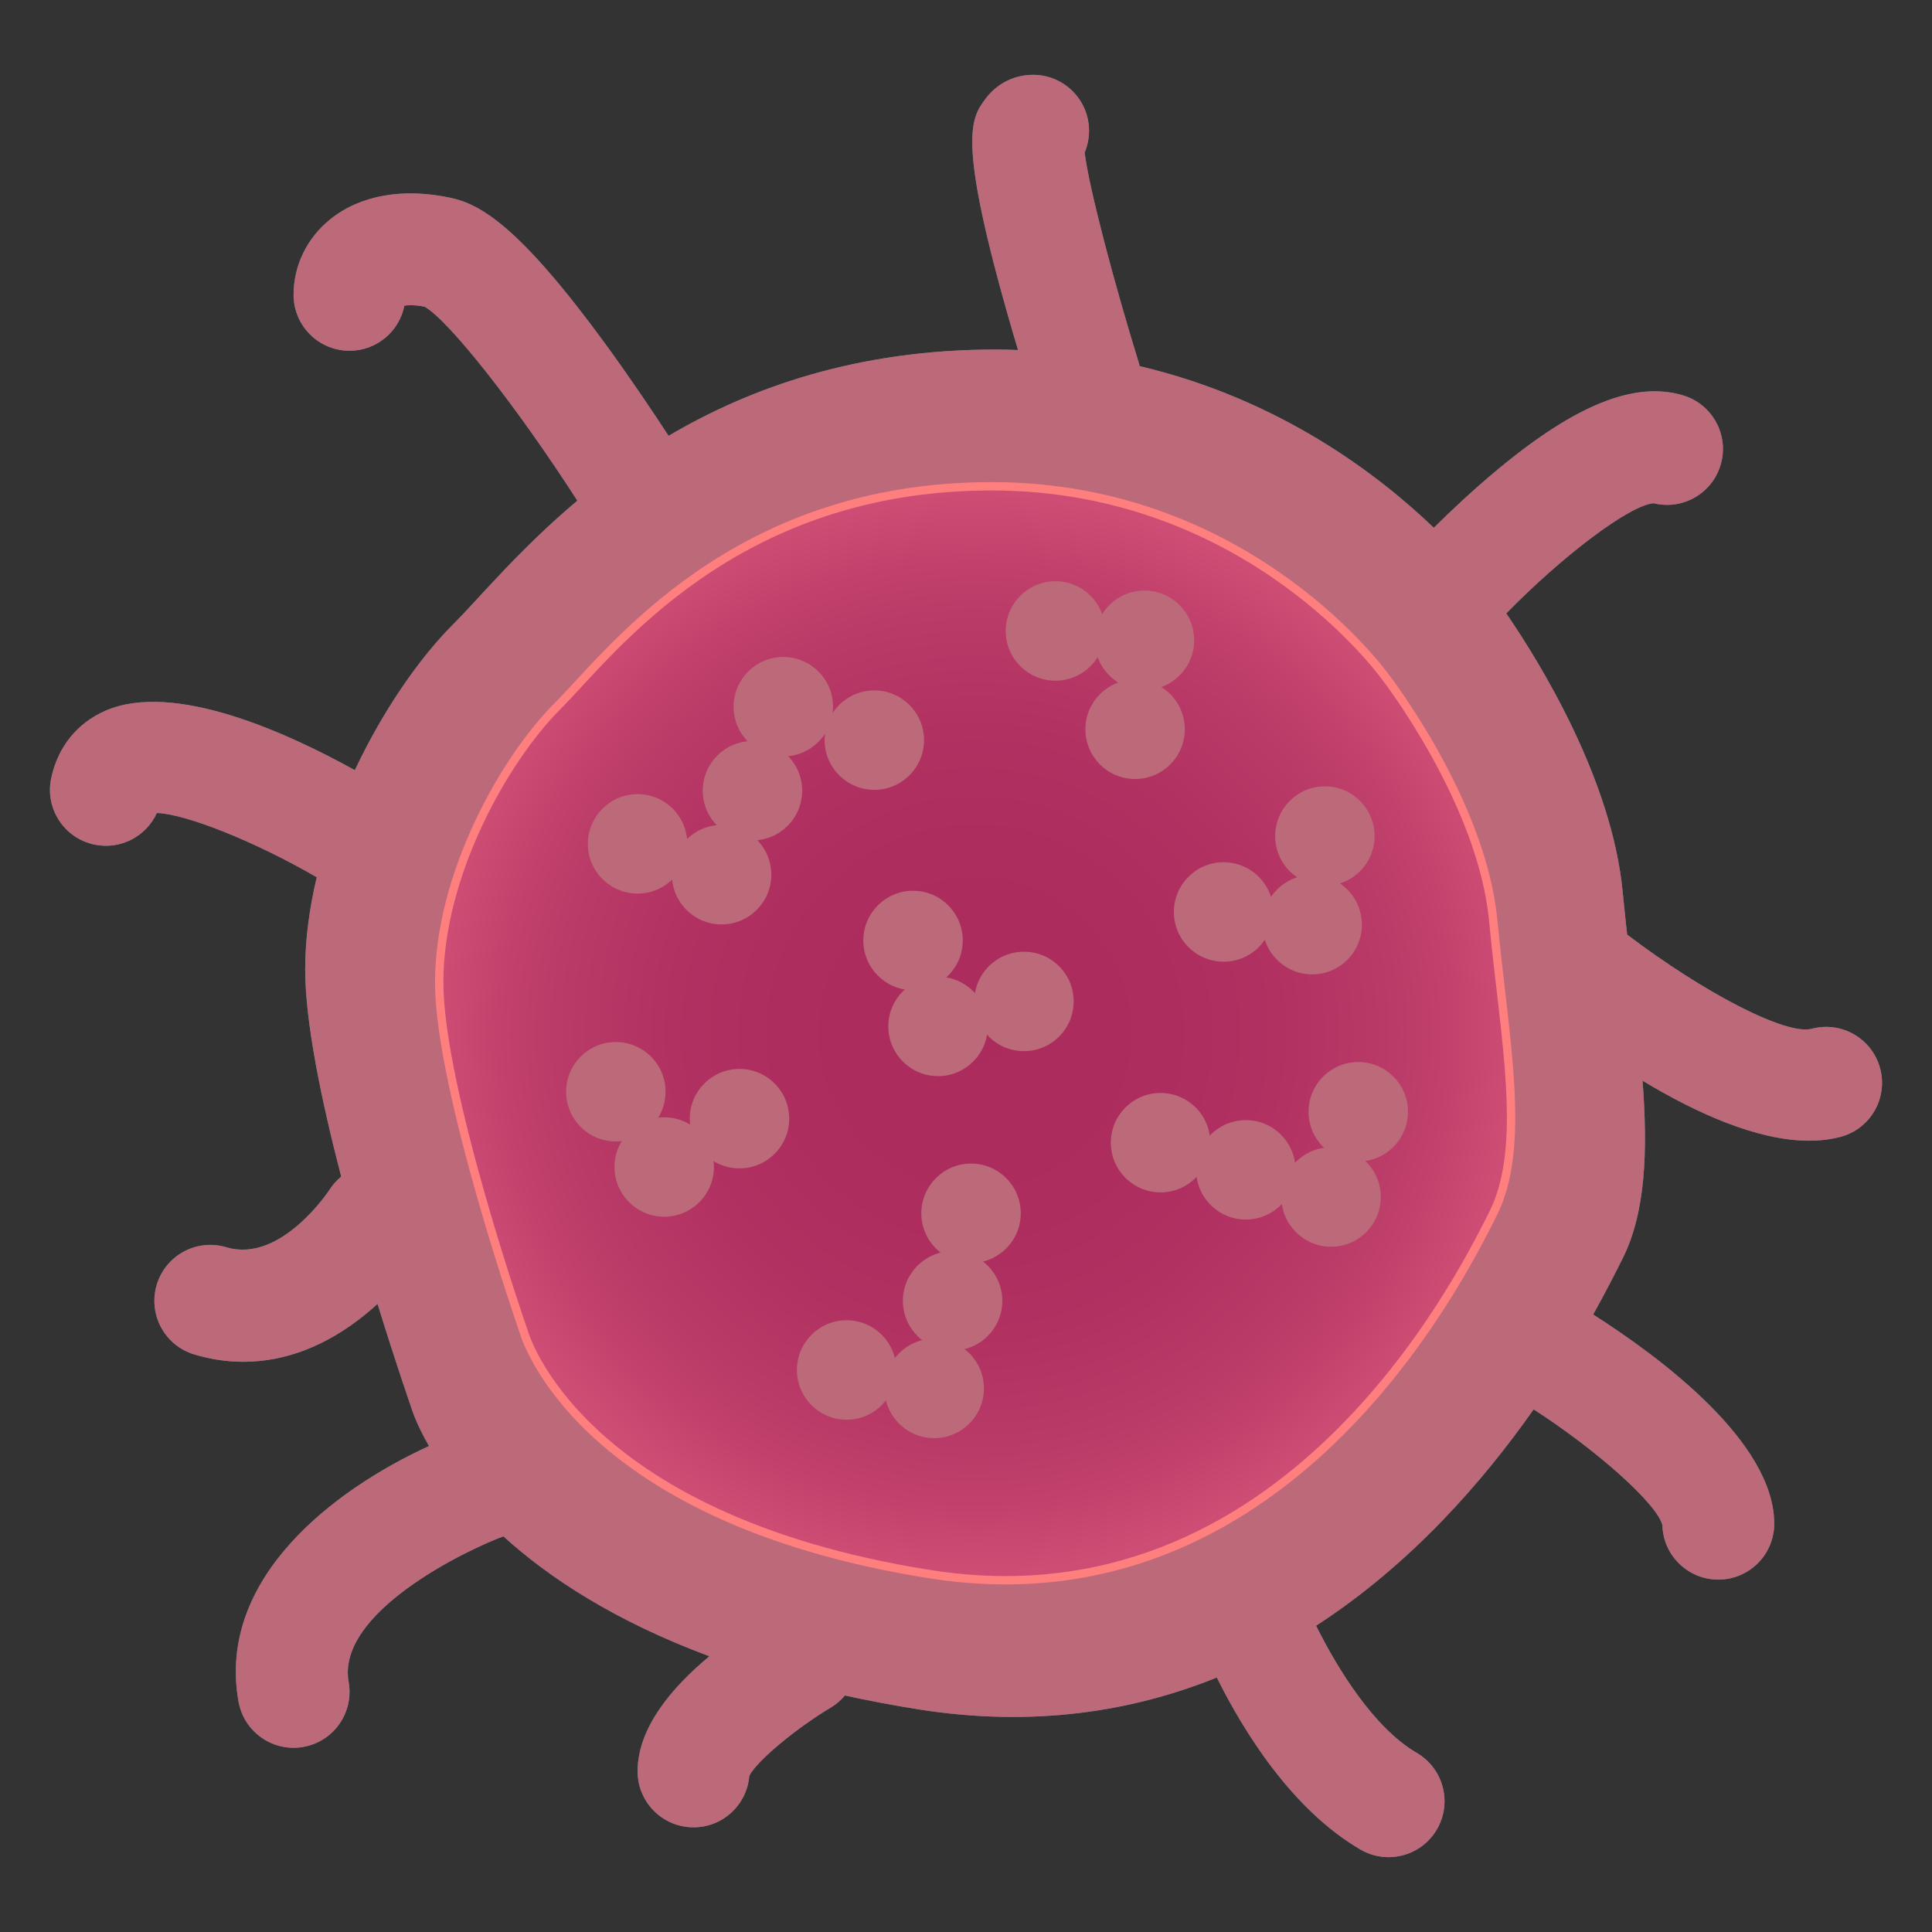 <?xml version="1.0" encoding="utf-8"?>
<!-- Generator: Adobe Illustrator 16.0.0, SVG Export Plug-In . SVG Version: 6.00 Build 0)  -->
<!DOCTYPE svg PUBLIC "-//W3C//DTD SVG 1.1//EN" "http://www.w3.org/Graphics/SVG/1.1/DTD/svg11.dtd">
<svg version="1.1" id="Layer_1" xmlns="http://www.w3.org/2000/svg" xmlns:xlink="http://www.w3.org/1999/xlink" x="0px" y="0px"
	 width="200px" height="200px" viewBox="0 0 200 200" enable-background="new 0 0 200 200" xml:space="preserve">
<rect x="0" y="0" width="200" height="200" fill="#333333" stroke="none"/>
<g id="Layer_1_1_">
	<g id="Layer_1_4_">
		<g>
			<path fill="#79D3F2" d="M194.634,110.614c-0.818-3.093-3.984-4.935-7.077-4.116c-2.669,0.706-11.192-3.734-19.116-9.747
				c-0.16-1.455-0.315-2.921-0.459-4.406C166.87,80.68,159.42,68.6,155.928,63.499c5.869-6.002,12.761-11.199,15.248-11.405
				c2.987,0.744,6.06-0.993,6.944-3.975c0.908-3.066-0.842-6.288-3.907-7.196c-4.987-1.479-11.067,0.956-19.142,7.653
				c-2.627,2.179-4.979,4.411-6.646,6.062c-5.809-5.585-16.018-13.334-30.449-16.736c-0.025-0.116-0.052-0.232-0.089-0.348
				c-2.522-8.14-5.175-18.146-5.604-21.77c0.291-0.691,0.453-1.451,0.453-2.248c0-3.198-2.594-5.79-5.791-5.79
				c-1.969,0-3.771,0.915-4.947,2.511c-1.524,2.067-3.094,4.204,3.386,25.979c-0.767-0.027-1.53-0.053-2.313-0.053
				c-14.303,0-25.348,3.914-33.861,8.936c-1.517-2.327-3.897-5.889-6.573-9.555C53.773,23.432,49.734,21.148,46.69,20.489
				c-4.959-1.076-9.403-0.286-12.514,2.222c-2.405,1.939-3.785,4.787-3.785,7.81c0,3.198,2.592,5.79,5.79,5.79
				c2.815,0,5.16-2.008,5.682-4.67c0.401-0.061,1.077-0.086,2.093,0.107c2.565,1.464,9.62,10.456,15.813,20.082
				c-6.021,5.059-10.127,10.065-12.861,12.8c-3.433,3.433-7.223,8.837-10.174,15.1c-7.014-3.89-18.732-9.226-25.8-6.164
				c-2.95,1.277-4.952,3.764-5.636,7.003c-0.661,3.129,1.339,6.201,4.468,6.862c2.709,0.571,5.372-0.849,6.469-3.269
				c2.997,0.085,10.185,2.959,16.556,6.652c-0.757,3.169-1.198,6.39-1.198,9.554c0,5.437,1.683,13.562,3.728,21.434
				c-0.452,0.372-0.855,0.817-1.19,1.334c-0.049,0.076-5.04,7.683-10.695,5.982c-3.062-0.919-6.291,0.817-7.21,3.882
				c-0.919,3.062,0.819,6.291,3.881,7.21c1.694,0.511,3.396,0.763,5.09,0.763c4.331,0,8.615-1.648,12.607-4.891
				c0.449-0.364,0.876-0.734,1.28-1.104c1.917,6.221,3.449,10.61,3.449,10.61s0.44,1.604,1.877,4.107
				c-9.805,4.491-22.005,13.698-19.717,26.467c0.502,2.802,2.942,4.771,5.692,4.771c0.339,0,0.683-0.028,1.028-0.094
				c3.148-0.562,5.242-3.57,4.678-6.72c-1.283-7.154,12.041-13.601,16.02-15.078c4.652,4.229,11.456,8.746,21.327,12.416
				c-3.916,3.251-7.433,7.423-7.433,11.917c0,3.199,2.592,5.792,5.79,5.792c3.044,0,5.541-2.353,5.772-5.337
				c0.769-1.512,4.755-4.857,8.437-7.061c0.572-0.342,1.058-0.769,1.464-1.25c2.4,0.526,4.92,1.006,7.578,1.43
				c11.824,1.877,22.097,0.271,30.917-3.29c2.746,5.516,7.743,13.647,14.865,17.806c0.919,0.535,1.923,0.789,2.914,0.789
				c1.99,0,3.93-1.027,5.006-2.874c1.611-2.762,0.679-6.306-2.083-7.918c-4.423-2.58-8.177-8.649-10.423-13.168
				c9.798-6.344,17.242-14.881,22.521-22.396c6.557,4.236,12.736,9.736,13.327,11.977c0.074,3.134,2.64,5.648,5.789,5.648
				c3.196,0,5.789-2.592,5.789-5.791c0-8.48-11.872-17.274-18.744-21.651c1.407-2.521,2.423-4.547,3.056-5.812
				c2.396-4.795,2.601-11.131,2.06-18.392c5.528,3.337,11.854,6.21,17.243,6.21c1.125,0,2.209-0.126,3.236-0.396
				C193.612,116.874,195.452,113.704,194.634,110.614z"/>
		</g>
		
			<radialGradient id="SVGID_1_" cx="696.945" cy="697.963" r="56.054" gradientTransform="matrix(1 0 0 1 -596 -591)" gradientUnits="userSpaceOnUse">
			<stop  offset="0" style="stop-color:#5757BB"/>
			<stop  offset="0.347" style="stop-color:#5A5ABD"/>
			<stop  offset="0.555" style="stop-color:#6262C3"/>
			<stop  offset="0.727" style="stop-color:#7070CC"/>
			<stop  offset="0.877" style="stop-color:#8484DA"/>
			<stop  offset="1" style="stop-color:#9B9BEA"/>
		</radialGradient>
		<path fill="url(#SVGID_1_)" stroke="#FFFFFF" stroke-width="0.864" stroke-miterlimit="10" d="M54.216,137.862
			c0,0-8.751-25.091-8.751-36.175c0-11.086,6.708-23.048,12.252-28.591c5.543-5.544,18.088-22.756,44.928-22.756
			c26.842,0,40.844,19.838,40.844,19.838s9.92,12.837,11.086,25.09c1.168,12.251,3.502,23.337,0,30.339
			c-3.5,7-21.588,43.18-58.348,37.344C59.466,157.118,54.216,137.862,54.216,137.862z"/>
	</g>
	<g id="Layer_2_3_">
		<g>
			<circle fill="#79D3F2" cx="66.003" cy="87.356" r="5.147"/>
			<circle fill="#79D3F2" cx="74.699" cy="90.549" r="5.147"/>
			<circle fill="#79D3F2" cx="77.893" cy="81.854" r="5.146"/>
			<circle fill="#79D3F2" cx="81.088" cy="73.158" r="5.147"/>
			<circle fill="#79D3F2" cx="90.508" cy="76.618" r="5.147"/>
		</g>
		<g>
			<circle fill="#79D3F2" cx="117.507" cy="75.496" r="5.147"/>
			<circle fill="#79D3F2" cx="118.472" cy="66.282" r="5.147"/>
			<circle fill="#79D3F2" cx="109.258" cy="65.318" r="5.147"/>
		</g>
		<g>
			<circle fill="#79D3F2" cx="94.517" cy="97.358" r="5.147"/>
			<circle fill="#79D3F2" cx="97.104" cy="106.254" r="5.146"/>
			<circle fill="#79D3F2" cx="106" cy="103.668" r="5.147"/>
		</g>
		<g>
			<circle fill="#79D3F2" cx="126.668" cy="94.406" r="5.148"/>
			<circle fill="#79D3F2" cx="135.839" cy="95.72" r="5.146"/>
			<circle fill="#79D3F2" cx="137.151" cy="86.55" r="5.146"/>
		</g>
		<g>
			<circle fill="#79D3F2" cx="63.75" cy="113.017" r="5.147"/>
			<circle fill="#79D3F2" cx="68.757" cy="120.81" r="5.146"/>
			<circle fill="#79D3F2" cx="76.551" cy="115.802" r="5.147"/>
		</g>
		<g>
			<circle fill="#79D3F2" cx="87.641" cy="141.821" r="5.147"/>
			<circle fill="#79D3F2" cx="96.707" cy="143.73" r="5.147"/>
			<circle fill="#79D3F2" cx="98.613" cy="134.664" r="5.146"/>
			<circle fill="#79D3F2" cx="100.522" cy="125.6" r="5.147"/>
		</g>
		<g>
			<circle fill="#79D3F2" cx="140.606" cy="115.088" r="5.147"/>
			<circle fill="#79D3F2" cx="137.792" cy="123.915" r="5.146"/>
			<circle fill="#79D3F2" cx="128.966" cy="121.101" r="5.147"/>
			<circle fill="#79D3F2" cx="120.139" cy="118.288" r="5.146"/>
		</g>
	</g>
</g>
<g id="Defense_Cell_Wall">
</g>
<g id="Aggression">
	<g opacity="0.5">
		<path fill="#FF0000" d="M194.634,110.614c-0.818-3.093-3.984-4.935-7.077-4.116c-2.669,0.706-11.192-3.734-19.116-9.747
			c-0.16-1.455-0.315-2.921-0.459-4.406C166.87,80.68,159.42,68.6,155.928,63.499c5.869-6.002,12.761-11.199,15.248-11.405
			c2.987,0.744,6.06-0.993,6.944-3.975c0.908-3.066-0.842-6.288-3.907-7.196c-4.987-1.479-11.067,0.956-19.142,7.653
			c-2.627,2.179-4.979,4.411-6.646,6.062c-5.809-5.585-16.018-13.334-30.449-16.736c-0.025-0.116-0.052-0.232-0.089-0.348
			c-2.522-8.14-5.175-18.146-5.604-21.77c0.291-0.691,0.453-1.451,0.453-2.248c0-3.198-2.594-5.79-5.791-5.79
			c-1.969,0-3.771,0.915-4.947,2.511c-1.524,2.067-3.094,4.204,3.386,25.979c-0.767-0.027-1.53-0.053-2.313-0.053
			c-14.303,0-25.348,3.914-33.861,8.936c-1.517-2.327-3.897-5.889-6.573-9.555C53.773,23.432,49.734,21.148,46.69,20.489
			c-4.959-1.076-9.403-0.286-12.514,2.222c-2.405,1.939-3.785,4.787-3.785,7.81c0,3.198,2.592,5.79,5.79,5.79
			c2.815,0,5.16-2.008,5.682-4.67c0.401-0.061,1.077-0.086,2.093,0.107c2.565,1.464,9.62,10.456,15.813,20.082
			c-6.021,5.059-10.127,10.065-12.861,12.8c-3.433,3.433-7.223,8.837-10.174,15.1c-7.014-3.89-18.732-9.226-25.8-6.164
			c-2.95,1.277-4.952,3.764-5.636,7.003c-0.661,3.129,1.339,6.201,4.468,6.862c2.709,0.571,5.372-0.849,6.469-3.269
			c2.997,0.085,10.185,2.959,16.556,6.652c-0.757,3.169-1.198,6.39-1.198,9.554c0,5.437,1.683,13.562,3.728,21.434
			c-0.452,0.372-0.855,0.817-1.19,1.334c-0.049,0.076-5.04,7.683-10.695,5.982c-3.062-0.919-6.291,0.817-7.21,3.882
			c-0.919,3.062,0.819,6.291,3.881,7.21c1.694,0.511,3.396,0.763,5.09,0.763c4.331,0,8.615-1.648,12.607-4.891
			c0.449-0.364,0.876-0.734,1.28-1.104c1.917,6.221,3.449,10.61,3.449,10.61s0.44,1.604,1.877,4.107
			c-9.805,4.491-22.005,13.698-19.717,26.467c0.502,2.802,2.942,4.771,5.692,4.771c0.339,0,0.683-0.028,1.028-0.094
			c3.148-0.562,5.242-3.57,4.678-6.72c-1.283-7.154,12.041-13.601,16.02-15.078c4.652,4.229,11.456,8.746,21.327,12.416
			c-3.916,3.251-7.433,7.423-7.433,11.917c0,3.199,2.592,5.792,5.79,5.792c3.044,0,5.541-2.353,5.772-5.337
			c0.769-1.512,4.755-4.857,8.437-7.061c0.572-0.342,1.058-0.769,1.464-1.25c2.4,0.526,4.92,1.006,7.578,1.43
			c11.824,1.877,22.097,0.271,30.917-3.29c2.746,5.516,7.743,13.647,14.865,17.806c0.919,0.535,1.923,0.789,2.914,0.789
			c1.99,0,3.93-1.027,5.006-2.874c1.611-2.762,0.679-6.306-2.083-7.918c-4.423-2.58-8.177-8.649-10.423-13.168
			c9.798-6.344,17.242-14.881,22.521-22.396c6.557,4.236,12.736,9.736,13.327,11.977c0.074,3.134,2.64,5.648,5.789,5.648
			c3.196,0,5.789-2.592,5.789-5.791c0-8.48-11.872-17.274-18.744-21.651c1.407-2.521,2.423-4.547,3.056-5.812
			c2.396-4.795,2.601-11.131,2.06-18.392c5.528,3.337,11.854,6.21,17.243,6.21c1.125,0,2.209-0.126,3.236-0.396
			C193.612,116.874,195.452,113.704,194.634,110.614z"/>
	</g>
</g>
<g id="Speed">
</g>
<g id="Energy">
</g>
</svg>
